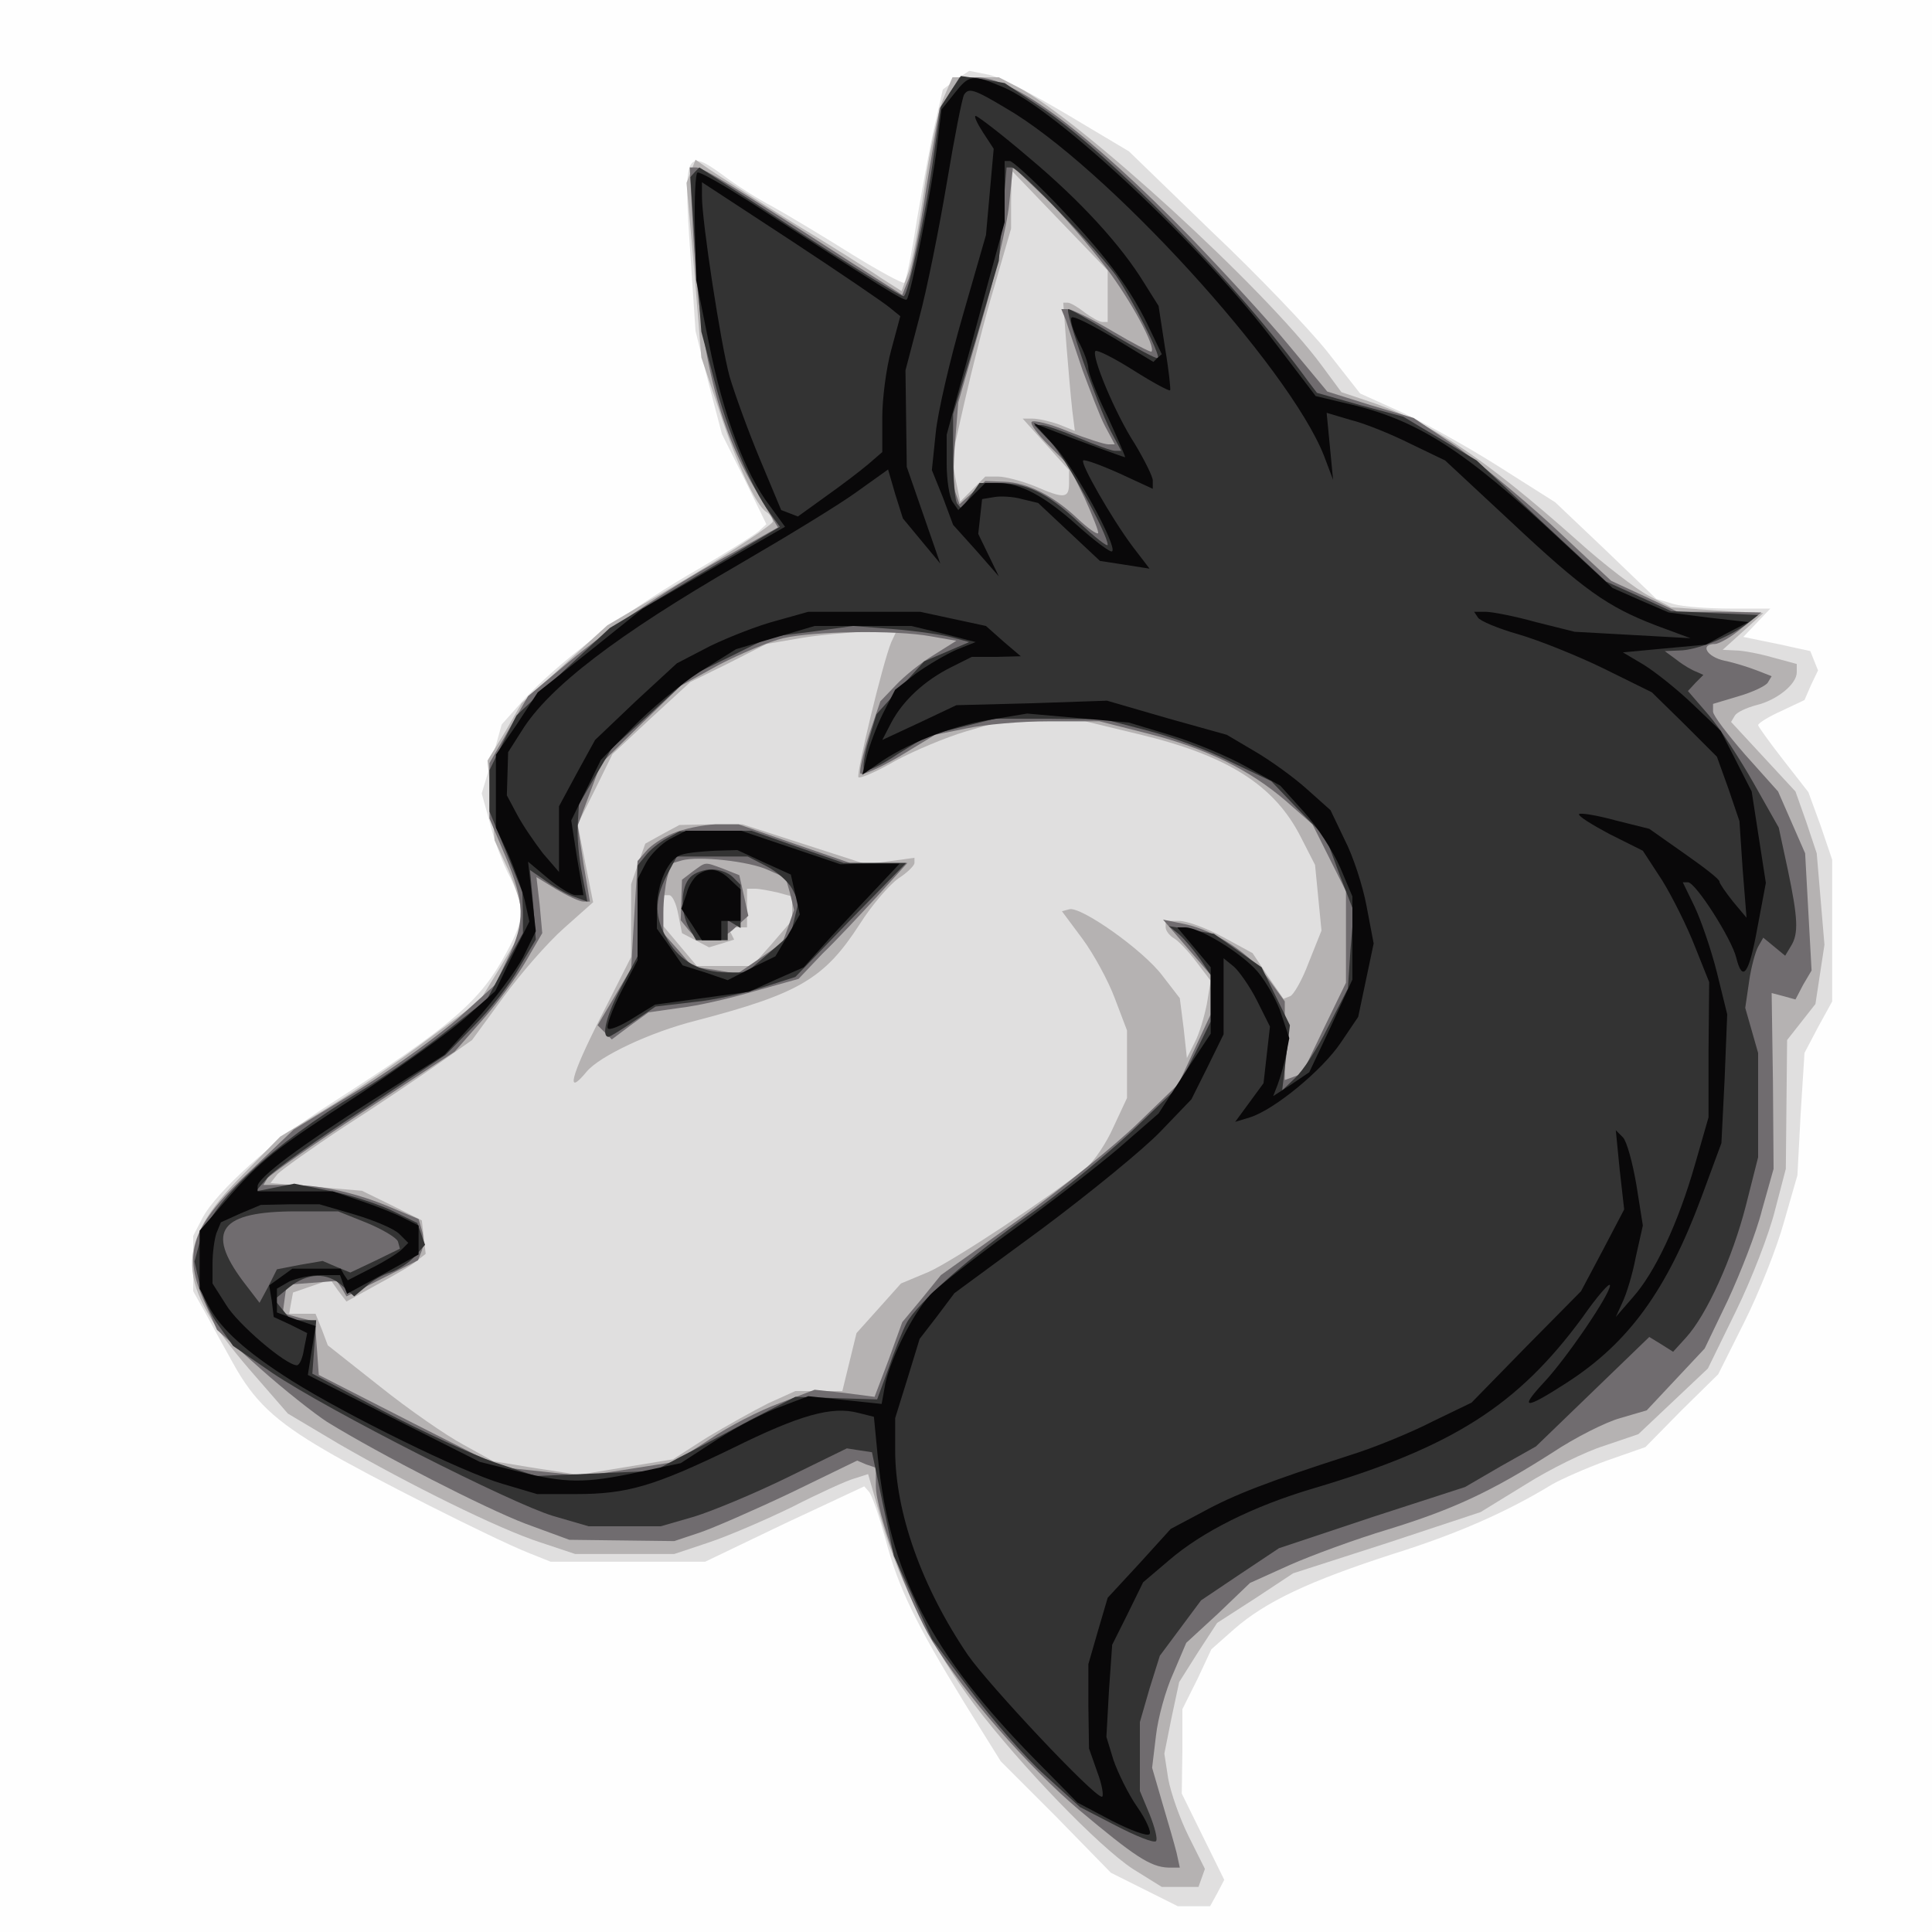 <?xml version="1.0"?><svg version="1.2" baseProfile="tiny-ps" viewBox="0 0 300 300" xmlns="http://www.w3.org/2000/svg" xmlns:xlink="http://www.w3.org/1999/xlink"><rect x="0" y="0" width="300" height="300" fill="#808080" stroke="none"/><title>yeahunter logo</title><g><g fill="#fefefe" transform="matrix(.1 0 0 -.1 0 300)"><path d="M0 1500V0h3000v3000H0V1500z"/></g><g fill="#e0dfdf" transform="matrix(.1 0 0 -.1 0 300)"><path d="m1484 2876-20-15-12-53c-7-29-19-96-28-148-8-52-17-97-20-99-2-2-39 18-81 44-43 27-98 60-123 74-25 13-59 35-76 48-60 44-63 36-52-121l8-120 20-80 21-80 35-70 34-70-12-11c-7-6-56-37-108-67-104-61-206-139-258-196l-33-37-15-54-16-53 13-47c6-25 20-63 31-83 23-48 23-64-5-116-41-77-84-114-277-238-85-54-175-135-196-176l-14-27v-86l18-32c9-17 29-53 44-80 32-58 64-89 143-135 66-39 260-137 315-159l35-14h240l123 59 124 58 7-8c5-5 16-38 26-74 20-76 47-131 123-255l56-90 86-86 85-87 52-26 52-26h50l11 20 11 21-33 67-33 67 1 65v66l23 46 22 47 35 31c49 43 117 75 247 117 102 32 178 66 247 108 14 8 52 25 85 37l60 21 56 57 57 56 41 82c22 44 50 114 61 154l21 73 5 95 6 95 21 40 22 40v220l-18 53-19 52-39 50c-21 27-39 52-39 54 0 3 16 13 36 22l36 17 10 23 11 23-6 15-6 15-23 5c-13 3-36 8-52 11l-29 6 21 22 21 22h-62c-34 0-74 3-88 7l-27 8-78 75-79 75-90 57c-49 31-118 69-151 84l-62 28-51 65c-28 35-109 120-180 187l-128 124-94 56c-52 31-107 60-124 63l-30 6-21-14z"/></g><g fill="#b5b2b2" transform="matrix(.1 0 0 -.1 0 300)"><path d="M1464 2845c-8-20-21-82-29-139s-19-116-25-131l-10-27-33 21c-17 12-79 51-137 86-58 36-115 73-127 81l-23 16-7-18-7-18 12-136 11-135 27-80c28-86 58-150 74-160 5-3 10-10 10-15 0-4-58-43-128-85l-129-76-67-61-66-60-26-45-27-44 6-62 5-62 21-45c11-25 21-56 21-70v-26l-32-54-33-54-81-60c-45-34-114-81-155-106l-74-45-58-59c-108-109-105-168 10-302l60-69 79-47c109-63 248-132 313-153l54-18h154l54 18c30 10 88 35 129 55 41 21 85 41 96 44l22 7 21-73c28-97 81-201 144-285 72-95 194-221 246-255l45-28h57l5 14 5 14-25 50c-14 28-28 68-32 90l-6 39 11 55 12 56 29 46 30 46 59 38 59 39 146 47 145 48 70 43c38 24 93 51 122 60l53 18 54 51 54 51 44 90c24 49 51 119 60 155l17 65 1 100 1 100 22 28 22 28 7 46 7 46-6 71-6 71-16 48-17 48-50 54-50 54 6 10c3 5 18 12 33 16 33 8 63 33 63 51v13l-37 10c-21 6-47 11-58 11l-20 1 31 28 32 29-72 4-71 5-35 18c-19 10-69 48-110 85-147 131-232 187-331 219l-36 12-31 42c-87 118-377 383-472 432l-29 15h-72l-15-35zm256-305v-40h-8c-5 0-17 7-28 15-10 8-22 15-26 15h-7l5-67c3-38 7-82 9-100l4-32-25 10c-14 5-32 9-41 9h-15l36-40 36-40v-20c0-24-7-25-53-5-20 8-46 15-57 15h-20l-20-20-19-19-7 34-6 34 20 88c11 48 31 129 46 178l26 90v45l1 45 74-77 75-78v-40zm-336-537c-13-31-55-205-51-210 3-2 29 9 58 26 30 16 78 36 108 45l55 16h131l83-20c138-33 211-79 252-160l22-43 5-51 5-51-20-50c-10-27-24-51-29-52l-10-4-24 35-24 36-46 25c-26 14-56 25-68 25h-21v-10c0-5 6-13 13-17s23-21 35-37l22-29-6-36c-4-20-12-47-19-60l-12-24-5 46-6 47-27 35c-30 40-128 109-145 103l-11-3 32-43c17-23 40-65 50-92l19-50v-105l-21-45c-11-25-30-53-42-63-60-48-207-145-245-162l-43-18-34-38-35-39-11-45-11-45h-73l-42-19c-22-11-65-35-95-53l-53-34-73-12-73-12-66 10-67 11-47 26c-26 14-84 54-129 90l-81 64-9 24-10 25h-41l3 17 3 16 29 10 29 10 12-17 13-17 47 26c26 14 54 30 62 37l14 11-3 26-3 26-46 23-47 23-71 6-71 6 11 14c7 7 53 40 103 73 50 32 115 76 145 97l54 38 49 67c27 37 69 85 94 107l45 40-12 60-12 61 27 54 27 55 60 56 61 56 59 29 59 30 52 9c29 5 75 9 102 10l48 1-8-17zm-355-298-27-15-11-31-11-32v-113l-49-97c-45-89-53-121-20-81 20 24 98 61 169 79 161 42 200 65 255 150 19 30 46 61 60 71 14 9 25 20 25 24v8l-37-5-38-5-96 31-96 31h-49l-49-1-26-14zm179-91 22-6v-37l-31-36-31-35h-86l-26 31-26 31v48h9c5 0 11-13 14-29l6-30 21-11 21-11 20 6 19 6-5 10-6 9h31v60h13c6 0 22-3 35-6z"/></g><g fill="#706c6f" transform="matrix(.1 0 0 -.1 0 300)"><path d="m1475 2856-16-24-20-120c-10-66-23-131-28-145l-10-25-80 51c-187 121-230 147-240 147h-10l5-97c10-188 39-307 98-405l34-57-66-37c-99-54-189-114-260-173l-62-52-30-52-30-52v-86l25-59c30-72 31-101 4-157l-20-42-54-49c-30-27-100-78-156-113l-103-63-63-60c-97-90-111-131-74-211l18-40 67-60c37-33 84-70 104-83 83-51 245-134 308-158l68-25 81-1 82-1 39 13c21 7 85 35 142 62l103 50 14-6 15-5v-28c0-41 52-183 88-242 52-84 146-192 227-261 86-72 111-89 139-90h18l-5 23c-3 12-13 47-22 77l-16 55 6 50c3 27 15 71 27 97l20 47 50 46 49 47 62 28c34 15 102 40 152 55 101 31 161 59 255 119 36 24 84 48 106 54l41 12 45 48 45 48 36 75c19 41 44 104 53 140l18 64-1 136-2 137 19-5 18-5 12 23 13 22-5 91-5 91-21 48-21 48-51 57c-27 31-50 61-50 67v12l40 12c21 6 42 16 45 21l6 10-23 9c-13 5-35 12-50 15-28 6-39 26-15 26 6 0 26 11 42 25l30 24-65 1h-65l-51 24-52 24-93 87c-52 47-121 104-154 126l-60 40-67 20-67 21-59 71c-33 40-102 115-153 168-159 163-274 249-333 249h-26l-15-24zm242-271c40-53 78-124 71-131-2-1-29 13-61 32s-63 34-69 34h-10l7-17c3-10 15-45 26-78 12-32 27-72 35-87l15-28h-10c-6 0-34 9-62 20-28 12-54 18-57 15s9-19 26-36l31-31 25-51c13-29 23-54 21-55-2-2-16 8-32 23-38 36-79 56-114 57l-29 1-20-18-20-18-6 17c-4 10-4 45-1 79l5 62 36 125c20 68 40 151 43 183l6 58 50-48c27-26 69-75 94-108zm-272-573 40-7-35-22c-20-12-46-33-59-47l-24-25-18-53c-9-29-15-56-13-59 2-4 29 8 60 26l56 34 49 10c28 6 85 11 128 11h78l75-19c91-23 158-56 215-105l41-36 26-52 26-52v-142l-34-70-34-71-13-5-14-5v122l-24 33c-28 40-84 77-131 87l-34 7 37-43 37-43v-61l-25-54-25-54-63-61c-35-34-118-101-184-149l-122-87-30-37-30-36-21-58-22-58-46 6-47 5-55-21c-30-11-79-36-108-56l-54-35-70-11-71-11-65 7-66 7-140 71-141 72-3 42-3 41-25 6-25 7 3 22 3 22 39 3 39 3 8-12 7-12 56 28 55 28 6 15c3 8 3 23 0 32l-5 17-38 16c-55 24-112 37-160 37h-43l6 10c3 5 70 52 148 103l143 94 43 49c24 27 54 68 68 92l25 43-4 44-5 43 31-19c17-10 36-19 42-19h10l-10 59-9 59 18 48 18 48 62 61 62 60 60 33c33 17 78 36 99 41 47 11 174 13 229 3zm-400-306c-17-7-36-20-42-28l-13-15-5-83-5-84-26-44-26-44 11-11 11-11 28 21 29 21 49 7c27 3 79 15 116 26l68 19 37 39c21 20 59 61 85 89l47 52h-89l-87 30-86 30h-36c-20-1-50-7-66-14zm148-57 27-12 7-25 6-25-9-26-9-25-35-24-35-24-35 6-35 5-22 26-23 26v32c0 18 3 42 6 54l6 22 17 5c25 7 104-1 134-15zm-117-2-17-13-1-31-1-32 13-16c17-21 47-19 71 4l21 19-7 32-7 31-25 10c-30 11-26 11-47-4z"/></g><g fill="#333" transform="matrix(.1 0 0 -.1 0 300)"><path d="m1476 2858-15-24-11-74c-12-91-40-220-47-220-6 0-113 67-236 148l-81 52-7-7-7-8 8-120 9-120 20-75c19-76 58-168 86-206l16-22-132-78-132-79-73-68-72-68-21-42-21-43v-64l26-63 25-62 1-32v-32l-28-51-28-52-69-54c-37-29-96-70-130-90-137-83-228-169-247-233l-8-30 8-35c4-19 17-48 30-65l22-31 61-42c88-59 372-203 436-222l55-16h112l52 15c29 9 94 36 145 61l92 45 19-3 20-3 17-81 17-80 30-65 29-64 60-80c33-44 84-103 115-131l55-50 56-29c31-16 58-27 62-24 3 3-2 22-10 42l-15 36v107l15 52 16 51 32 43 32 43 61 41 60 40 144 48 145 47 55 32 55 31 88 85 88 85 18-11 19-12 20 22c32 35 72 123 93 205l19 75v162l-10 35-10 35 6 41c3 22 10 47 14 54l8 14 17-14 17-14 9 15c12 19 11 43-5 119l-14 65-39 69c-21 37-52 85-70 106l-32 37 12 13 12 12-11 5c-6 2-20 10-30 18l-19 14 23 1c26 0 78 21 104 41l18 14-68 3-67 3-50 23-51 23-101 94-100 94-57 34-57 34-67 18-67 19-13 17c-110 152-312 358-418 428l-54 36-34 6-34 5-16-24zm171-189c38-39 76-83 86-97 26-38 69-123 65-128-2-2-33 15-69 36-35 22-67 40-70 40-7 0 44-147 66-190l16-30h-10c-5 0-30 9-56 20s-52 20-58 20h-11l26-27c23-25 88-142 88-159 0-4-20 12-45 35-49 46-81 61-125 61h-29l-14-20-14-20-6 7c-4 3-7 36-7 73v67l36 119 35 119 6 73 6 72h8c5 0 39-32 76-71zm-168-659 26-7-35-15-35-15-37-41-37-41-12-40c-7-23-10-44-7-47s27 8 52 25l47 29 52 13 52 13h85l85-1 65-17c36-9 94-30 129-48l65-31 42-44 43-44 21-57 22-57-5-60-4-60-31-60c-16-33-39-68-51-79l-20-19 6 51 6 50-22 45-22 45-37 26-37 26-35 6-35 6 16-13c9-8 23-25 33-39l16-24v-72l-25-51-26-51-72-69c-40-37-110-95-157-128-93-65-175-138-192-169-6-11-19-43-28-70l-18-49-64 2-63 2-70-36c-39-21-88-47-110-58l-39-21-92-4-92-4-63 21c-35 12-113 48-174 80l-110 58 3 41 3 42h-39l-13 16-13 16 23 19c29 23 59 24 83 2l18-16 18 15c9 9 27 19 38 22 12 4 29 15 38 25l16 18-6 17-6 17-37 18c-20 10-62 24-95 31l-59 12-30-6-30-6 19 22c10 11 77 59 148 105l128 85 44 45c25 25 56 65 70 90l26 44-4 54-5 54 26-18c14-10 34-21 44-24l19-7-8 42c-5 24-8 58-7 76l2 33 25 43 26 44 62 56 62 57 61 30 61 30 64 8 65 9 64-5c36-3 76-9 90-13zm-909-909c24-10 46-23 48-29l3-11-39-19-38-18-22 9-21 9-35-6-36-7-13-26-14-26-26 34c-58 78-35 108 83 108h65l45-18zm465 597c-11-6-26-18-32-26l-13-16v-141l-25-47c-23-43-32-78-20-78 2 0 20 11 39 24l34 23 59 7c32 3 81 14 108 23l50 16 86 89 86 88h-97l-72 25-71 25h-56l-56-1-20-11zm155-43c16-8 34-24 40-35l10-20-6-25-6-25-34-30-35-30h-29c-42 0-74 17-93 50-21 35-21 62-2 100l16 30h110l29-15zm-118-17c-15-15-16-53-2-79l11-19h49v31l10-6 10-6v67l-12 12c-7 7-21 12-33 12s-26-5-33-12z"/></g><g fill="#090809" transform="matrix(.1 0 0 -.1 0 300)"><path d="m1482 2855-20-25-7-57c-7-61-41-233-47-238-3-4-39 19-246 153-41 26-76 46-79 44-3-1-5-39-4-85l2-82 20-99c22-111 57-203 94-251l24-33-110-63-111-64-81-65-82-65-32-49-33-48v-113l19-41c10-23 22-56 26-73l7-32-27-54-26-54-47-42c-26-23-99-75-162-117-134-87-156-104-210-167l-40-46v-90l14-27c19-36 58-71 129-116 86-54 265-142 327-160l54-16h60c80 0 121 12 243 71 105 52 155 66 196 55l24-6 6-62c18-182 83-306 244-470l66-67 53-28c29-15 56-25 59-21 3 3-5 22-19 42s-30 53-37 73l-11 36 4 72 5 71 24 48 24 49 40 34c51 44 130 84 225 112 216 64 317 129 417 265 23 33 43 56 43 50 0-14-68-114-103-151-39-42-29-42 36 0 96 62 155 143 209 288l31 84 5 100 4 100-16 65c-9 36-25 82-35 103l-18 37h8c12 0 68-88 75-117 10-40 20-25 33 47l13 69-11 71-11 71-24 47-24 47-44 42c-23 22-58 50-76 61l-32 19 64 6 65 6 33 18 33 17-62 7-62 8-44 19-43 19-80 74c-152 142-224 188-335 213l-46 11-61 80c-113 151-341 365-425 400-48 20-52 19-75-10zm80-23c154-89 440-402 494-540l14-37-5 52-5 52 37-11c21-5 63-22 93-37l54-26 101-94c115-108 151-133 226-162l54-20-90 5-90 5-60 15c-32 9-68 16-78 16h-18l6-9c3-5 31-17 63-26 31-9 91-33 132-53l75-37 51-50 50-50 18-50 17-50 5-75 6-75-21 25c-11 14-21 28-21 31 0 4-25 23-55 44l-54 38-52 13c-29 8-54 12-57 10-2-3 19-16 47-31l52-26 30-46c16-26 39-72 51-103l22-55-1-105v-105l-21-73c-26-91-62-168-97-207l-26-30 10 22c6 12 16 44 21 71l11 49-10 63c-6 35-15 68-21 74l-11 11 6-61 7-62-33-63-34-64-85-86-85-87-60-29c-33-17-91-41-130-53-124-40-179-61-228-88l-49-26-49-54-49-53-15-51-15-52v-65l1-66 13-37c8-21 10-38 7-38-13 0-176 174-208 220-72 106-113 222-113 318v50l19 61 19 62 27 35 27 36 136 100c75 56 157 123 184 151l48 50 25 50 25 51v118l16-13c8-7 25-31 36-53l20-40-5-44-5-44-22-30-22-30 23 7c38 12 112 73 141 116l27 40 12 57 12 57-11 58c-6 32-21 78-34 103l-22 46-37 33c-20 18-56 44-80 58l-44 26-93 26-93 27-117-4-117-3-57-27-58-27 14 27c18 34 51 65 93 86l32 16h38l38 1-27 23-27 24-51 11-51 11h-174l-50-14c-27-7-73-25-102-39l-52-27-64-59-63-60-28-51-28-52v-102l-25 29c-13 17-31 43-40 60l-16 30 1 33 1 34 21 33c42 68 148 149 338 259 74 43 156 93 182 112l49 35 11-38 12-38 29-35 29-35-26 75-26 75-1 75-1 75 21 80c12 44 31 139 43 210 12 72 24 133 27 138 7 11 15 9 65-21zm-180-310 16-13-14-52c-8-29-14-76-14-105v-54l-22-19c-13-11-42-33-66-50l-43-31-13 5-13 5-33 79c-18 43-39 101-47 128-14 51-43 241-43 280v22l139-91c76-50 145-97 153-104zm83-506 50-13-30-12c-16-7-45-24-63-37l-32-25-19-37c-10-20-21-50-25-66l-7-29 23 16c43 31 113 59 173 69l60 10 79-7 79-7 66-20c36-11 89-33 117-49l52-29 37-41c20-22 45-61 56-86l19-45v-129l-33-72-34-72-28-19-28-18 7 18c4 11 10 31 13 46l5 26-12 36c-6 20-23 50-37 67-25 29-90 69-113 69h-12l26-31 26-31v-103l-41-62-40-62-62-54c-34-29-109-87-167-129s-115-87-126-99c-27-30-59-94-69-136l-6-33-57 6-57 6-42-16c-23-8-68-31-99-51l-57-37-66-14c-84-18-113-17-186 1l-60 15-133 67-134 68 6 38 6 38-30 10-30 11v37l19 11c11 5 33 10 49 10h30l5-14 6-15 55 30 56 31v45l-22 11c-13 7-43 19-67 27l-44 15H400v8c0 13 65 62 182 136l108 68 50 55c28 31 60 74 72 96l20 41-6 54-6 54 31-26c17-14 36-26 43-26h12l-10 58-9 58 23 47 23 47 49 50c27 28 74 67 105 87l56 35 61 18 61 18h150l50-12zm-914-902c30-9 61-22 69-30l14-14-10-10c-6-6-27-19-47-29l-37-19-6 9-5 9h-75l-18-13-18-13 4-24 3-25 26-12 26-13-5-25c-2-14-7-25-11-25-17 0-92 64-110 94l-21 33v31c0 17 3 38 6 47l7 17 31 14 31 13 46 1h45l55-16zm975 1681 17-26-6-67-6-67-36-125c-20-69-39-151-42-182l-6-58 17-42 16-43 36-40 35-40-16 33-16 33 3 27 3 27 18 3c10 2 30 1 44-3l25-6 48-45 48-45 39-6 38-6-26 34c-33 44-82 130-77 134 2 2 27-7 56-20l52-24v13c0 6-13 32-28 57-30 46-68 137-61 144 3 2 29-11 59-30s56-33 57-31c1 1-2 31-8 66l-10 65-22 35c-36 59-99 128-179 195-42 36-80 65-83 65s2-11 11-25zm110-107c77-80 116-131 145-190l23-48-7-6-6-6-61 37c-34 20-63 35-66 32s2-19 10-36c9-16 16-36 16-43s13-41 30-75c16-35 28-63 27-63-2 0-71 25-122 45l-20 8 31-34c32-34 99-157 91-165-2-3-27 16-54 40-51 46-89 66-124 66h-19l-21-21-21-21-9 13c-5 8-9 34-9 59v45l19 70c11 39 31 113 45 165l26 95v95h8c4 0 35-28 68-62zm-596-991c-13-7-30-24-37-37l-13-25v-126l-26-50c-14-28-23-53-20-56s20 4 39 16l34 21 73 10 73 10 42 19 43 19 43 48c24 26 58 62 75 80l31 33h-46l-46-1-77 26-77 26h-86l-25-13zm146-36 42-19 7-31 7-31-19-33-19-32-37-18-37-19-35 12-35 11-20 29-20 28v31c0 39 18 79 39 84 9 3 32 5 51 6l35 1 41-19zm-102-19c-6-4-15-17-18-30l-8-23 16-24 16-25h30v30h30v49l-16 15c-17 17-33 20-50 8z"/></g></g></svg>